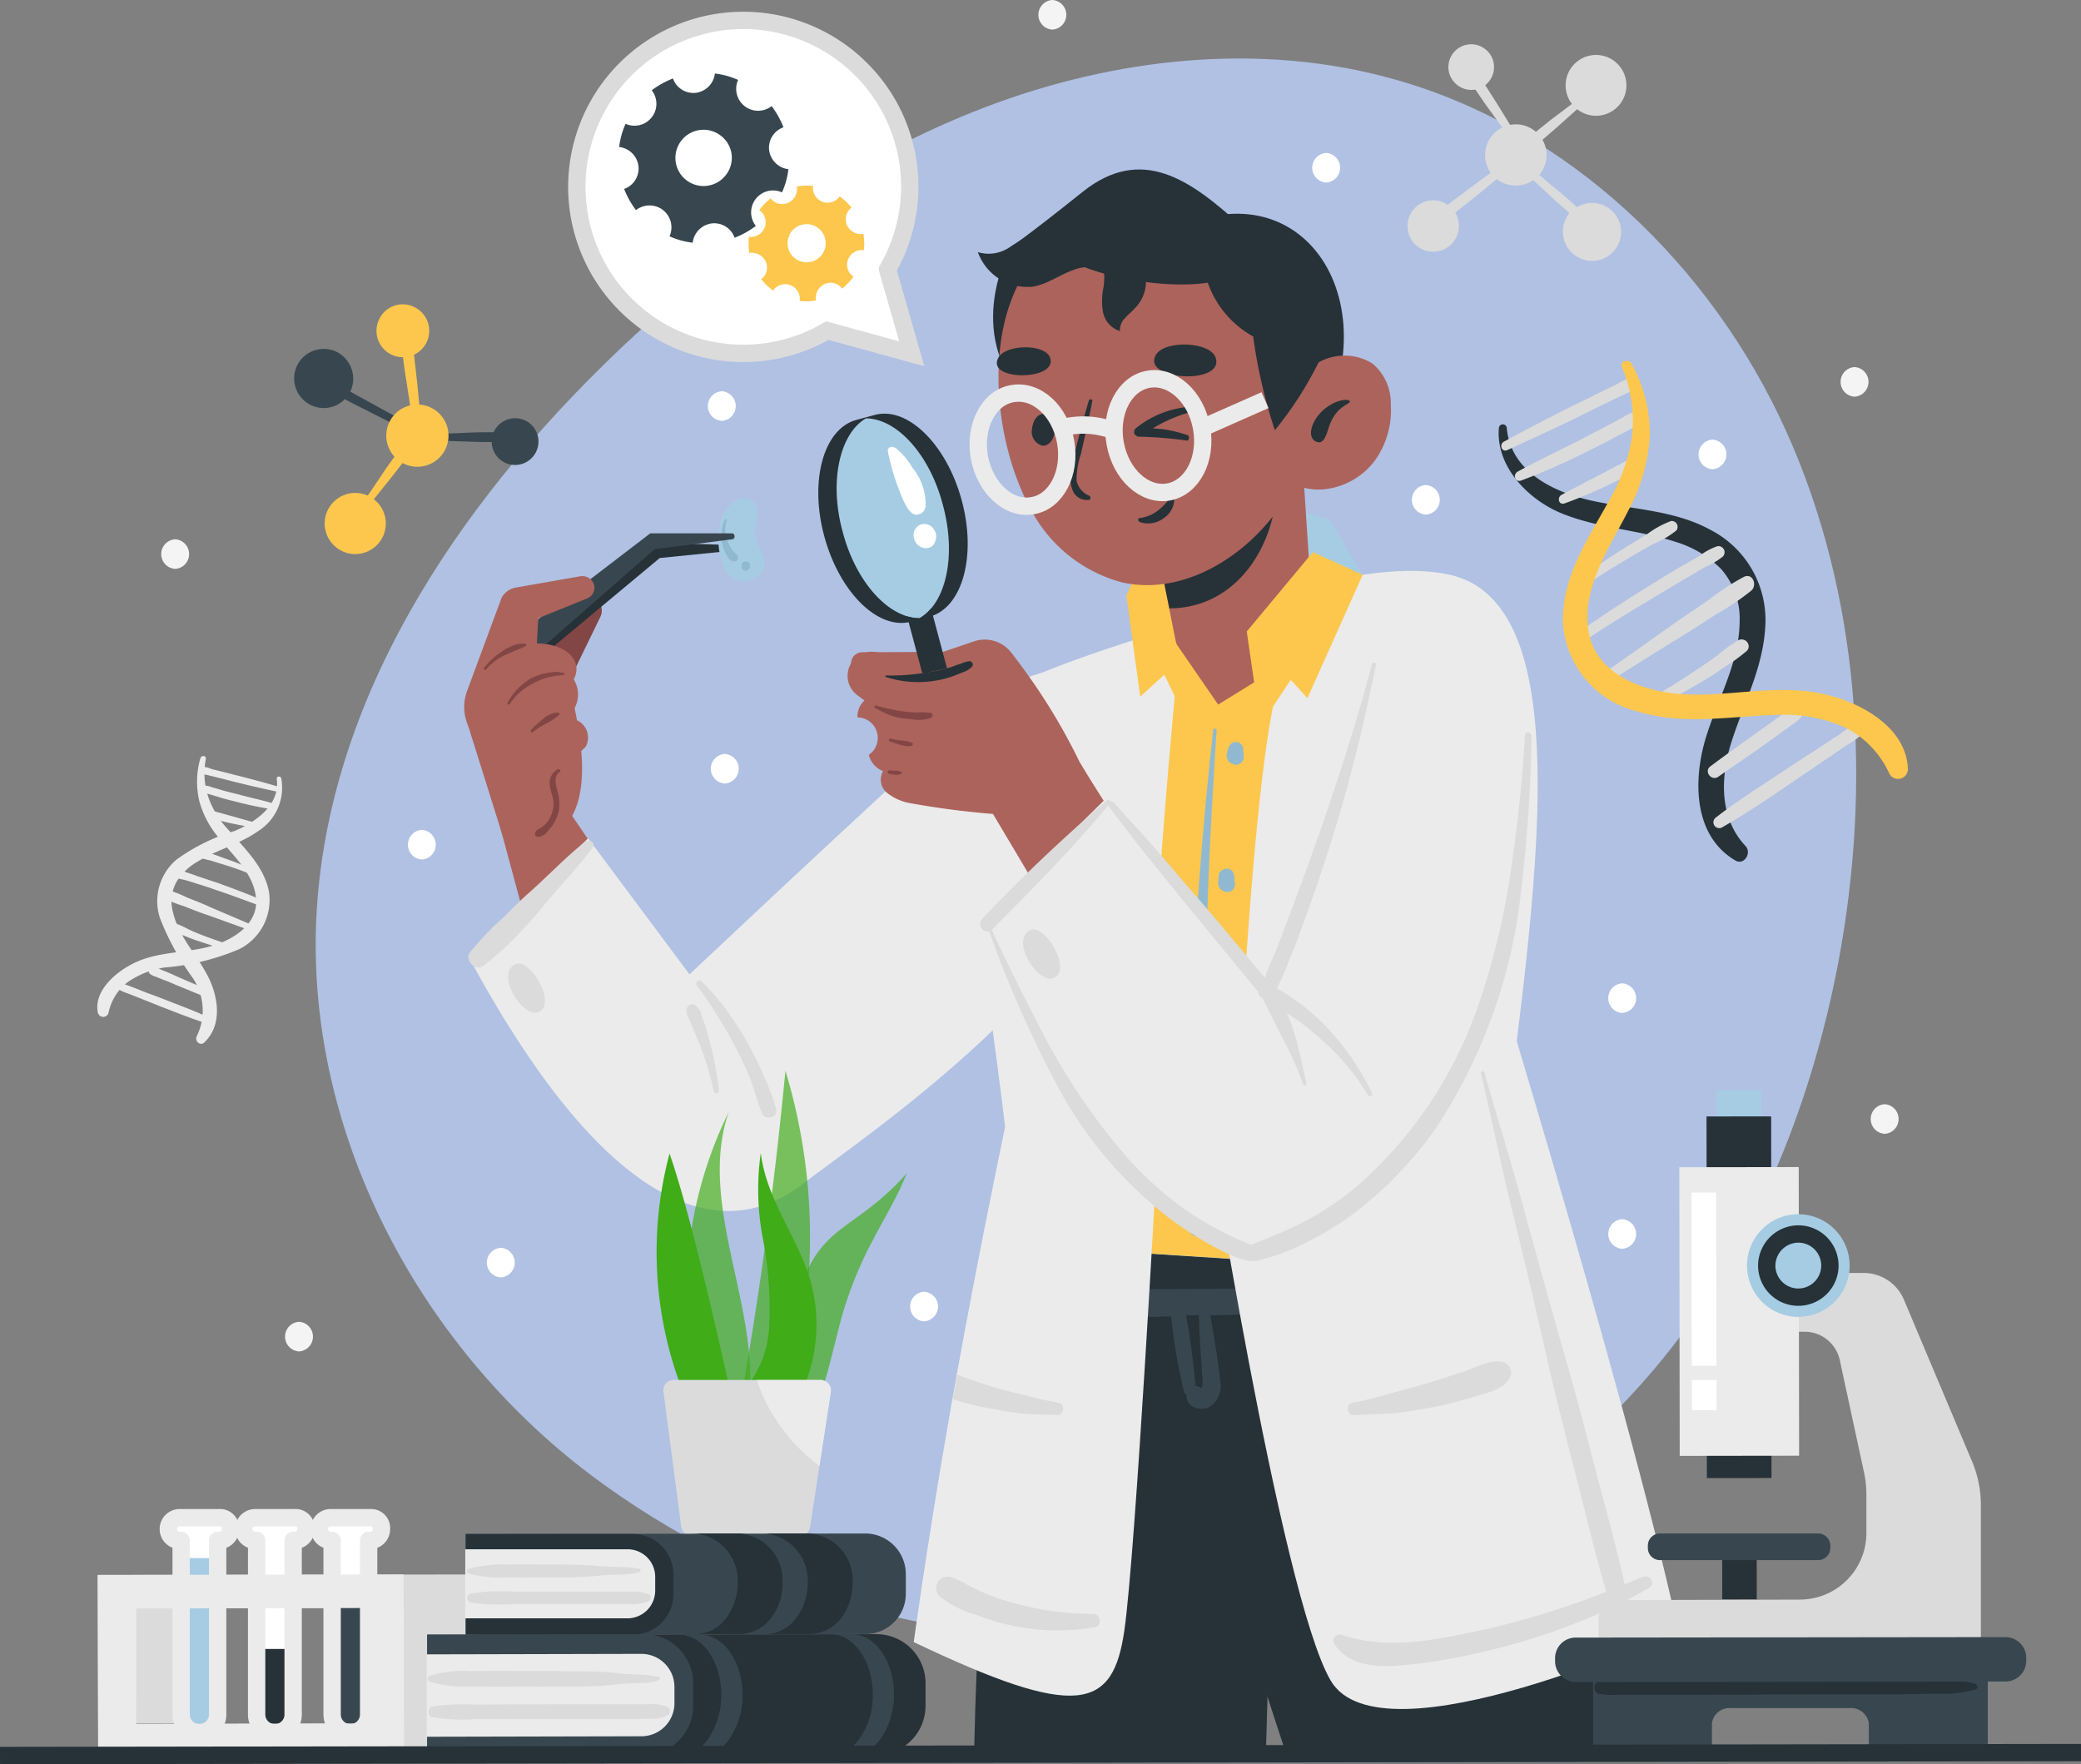 <svg xmlns="http://www.w3.org/2000/svg" xmlns:xlink="http://www.w3.org/1999/xlink" viewBox="0 0 120.001 101.723">
  <rect x="0" y="0" width="120.001" height="101.723" fill="#808080" stroke="none"/>
  <defs>
    <clipPath id="clip-path">
      <rect id="Rectangle_160" data-name="Rectangle 160" width="71.607" height="95.647" transform="translate(0 0.099) rotate(-0.079)"/>
    </clipPath>
  </defs>
  <g id="OBJECTS" transform="translate(-39.099 -72)">
    <g id="Group_64999" data-name="Group 64999" transform="translate(39.1 72)">
      <path id="Path_125699" data-name="Path 125699" d="M118.935,165.519c-10.043-7.568-16.558-20.028-15.789-32.575.8-12.916,8.848-24.381,18.378-33.172,5.917-5.462,12.6-10.213,20.114-13.087s15.932-3.812,23.67-1.622c10.043,2.816,18.265,10.754,22.56,20.256s4.95,20.427,3.016,30.669c-1.622,8.535-5.036,16.842-10.64,23.471C164.739,177.724,137.911,179.8,118.935,165.519Z" transform="translate(-84.881 -80.483)" fill="#b0c1e3"/>
      <g id="Group_64972" data-name="Group 64972" transform="translate(24.885 5.441)">
        <g id="Group_64971" data-name="Group 64971" transform="translate(0 0)" clip-path="url(#clip-path)">
          <g id="Group_64969" data-name="Group 64969" transform="translate(1.886 4.326)">
            <path id="Path_125700" data-name="Path 125700" d="M398.638,667.21l12.432-.029a20.241,20.241,0,0,0-.91-2.959L397.5,662.8C397.984,666.527,398.638,667.21,398.638,667.21Z" transform="translate(-322.308 -504.488)" fill="#263238"/>
            <path id="Path_125701" data-name="Path 125701" d="M400.358,599.9c-.284.654-6.686,2.048-11.238-.455a9.623,9.623,0,0,1-1.422-.967c-.085-.683-.171-1.564-.313-2.674-.057-.626-.142-1.308-.228-2.048q-.085-.725-.171-1.536c-.171-1.479-.341-2.162-.569-4.012-.4-3.186-1.963-7.88-2.617-12.034l7.255-3.272c.114,7,.484,9.5,1.536,12.831a31.707,31.707,0,0,0,3.044,6.06c1.166,1.906,2.418,3.84,3.414,5.547h0l.256.427A17.267,17.267,0,0,1,400.358,599.9Z" transform="translate(-312.505 -440.164)" fill="#ebebeb"/>
            <path id="Path_125702" data-name="Path 125702" d="M408.8,645.784c-.171,1.337-6.657,3.016-11.209.541-.512-.284-1.024-1.565-1.451-1.935-.085-.683-.171-1.565-.313-2.674-.057-.626-.142-1.309-.228-2.048a6.32,6.32,0,0,0,1.622.683c.512-2.39,1.309-3.13,4.211-3.3a3.257,3.257,0,0,1,2.617.6c.882.74,1.764,2.333,3.414,5.547h0C407.862,643.964,408.317,644.817,408.8,645.784Z" transform="translate(-320.949 -486.05)" fill="#263238"/>
            <path id="Path_125703" data-name="Path 125703" d="M224.661,668.5l.37,2.816-26.23.057.541-2.276Z" transform="translate(-180.137 -508.567)" fill="#263238"/>
            <path id="Path_125704" data-name="Path 125704" d="M227.022,611.117s-7.909.6-15.107.8a63.614,63.614,0,0,1-9.815-.171,55.7,55.7,0,0,0,6.913-2.9c6-2.874,8.023-4.95,7.4-9.872-.484-3.812-1.565-9.531-1.565-9.531l8.791-1.138s.626,5.974,1.081,10.668A89.7,89.7,0,0,0,227.022,611.117Z" transform="translate(-182.498 -451.183)" fill="#ebebeb"/>
            <g id="Group_64951" data-name="Group 64951" transform="translate(29.348 62.153)">
              <g id="Group_64948" data-name="Group 64948">
                <path id="Path_125705" data-name="Path 125705" d="M243.228,324.8c-1.166,5.434-2.105,8.279-3.528,17.923l29.588-.028a90.48,90.48,0,0,0-1.423-16.3Z" transform="translate(-238.75 -324.8)" fill="#263238"/>
                <path id="Path_125706" data-name="Path 125706" d="M282.1,339.241c1.053,8.933,18.862,56.1,23.727,73.485,5.206,1.053,13.94-1.934,13.94-1.934-2.219-31.01-9.445-36.359-10.1-39.829-.654-3.442-5.633-29.018-11.408-42.162Z" transform="translate(-269.087 -327.662)" fill="#263238"/>
                <path id="Path_125707" data-name="Path 125707" d="M240.837,324.8c-5.491,10.5-4.58,38.094-4.125,52.176.455,14.054,2.475,33.229,2.475,33.229s6.629,2.39,12.575.427c.711-30.925,1.849-69.787,1.849-69.787Z" transform="translate(-236.359 -324.8)" fill="#263238"/>
              </g>
              <g id="Group_64950" data-name="Group 64950" transform="translate(0.627 2.383)">
                <g id="Group_64949" data-name="Group 64949">
                  <path id="Path_125708" data-name="Path 125708" d="M286.6,361.6Z" transform="translate(-272.934 -353.513)" fill="#38474f"/>
                  <path id="Path_125709" data-name="Path 125709" d="M239.626,340.551a8.61,8.61,0,0,0,3.926-5.633c.541-.028,1.081-.057,1.593-.057,1-.028,1.991-.028,3.016-.057.4,0,.8-.029,1.195-.029a32.353,32.353,0,0,0,.74,4.353.51.51,0,0,0,.142.2.7.7,0,0,0,.427.683,1.026,1.026,0,0,0,.91-.029,1.448,1.448,0,0,0,.6-1.536c-.142-1.252-.341-2.475-.569-3.727.853-.029,1.707-.057,2.56-.057.626-.028,1.223-.028,1.849-.057a.477.477,0,0,0-.085.341,14.908,14.908,0,0,0,.711,2.9c.228.91.484,1.821.711,2.7.484,1.849,1.024,3.67,1.622,5.491,1.195,3.67,2.191,7.368,3.243,11.067.057.256.455.142.4-.114-.91-3.727-1.849-7.454-2.617-11.238-.37-1.878-.8-3.727-1.28-5.576-.228-.91-.484-1.821-.711-2.7a16.611,16.611,0,0,0-.825-2.873c0-.029-.029-.029-.029-.057l5.007-.171a1.175,1.175,0,0,0,.057.541,10.085,10.085,0,0,0,2.56,3.414,10.589,10.589,0,0,0,3.755,2.077.514.514,0,0,0,.256-1,9.911,9.911,0,0,1-5.292-5.121c.939-.028,1.878-.085,2.816-.114a.484.484,0,0,0,0-.967c-4.068-.057-8.137-.028-12.2-.028-1.992,0-4.011.028-6,.028-1,0-1.991.029-3.016.029a29.561,29.561,0,0,0-3.186.085.776.776,0,0,0-.569.825.762.762,0,0,0,.74.654,3.089,3.089,0,0,0,.512.028,7.642,7.642,0,0,1-1.138,2.191,8.385,8.385,0,0,1-2.5,2.191C238.09,339.783,238.83,341.034,239.626,340.551Zm10.583-5.832a6.418,6.418,0,0,0,.74-.029c.028.939.085,1.849.142,2.76.028.256.028.512.057.768a1.909,1.909,0,0,1,0,.569.644.644,0,0,0-.028.114h0c-.057-.029-.085-.029-.142-.057a.537.537,0,0,0-.228-.057A40.927,40.927,0,0,0,250.21,334.719Z" transform="translate(-238.563 -333.175)" fill="#38474f"/>
                </g>
                <path id="Path_125710" data-name="Path 125710" d="M261.756,353.268c.029-1.565.142-3.158.256-4.723q.086-1.195.171-2.39a6.778,6.778,0,0,1,.37-2.39.526.526,0,0,1,.967.057,6.746,6.746,0,0,1,.029,2.39c-.057.8-.142,1.593-.2,2.39-.142,1.622-.256,3.243-.484,4.865-.228,1.565-.455,3.129-.654,4.723-.2,1.65-.455,3.272-.6,4.922,0,.057-.114.057-.114-.028C261.7,359.811,261.671,356.54,261.756,353.268Z" transform="translate(-254.975 -340.544)" fill="#38474f"/>
                <path id="Path_125711" data-name="Path 125711" d="M336.291,465.059c-.939-3.1-1.764-6.23-2.7-9.36-.028-.085.086-.114.114-.028,1,2.7,2.077,5.405,3.1,8.108s1.963,5.434,2.9,8.165q2.816,8.108,5.519,16.273c.967,2.9,1.963,5.775,2.873,8.706.114,0,.2-.028.313-.028,1.109-.114,2.19-.142,3.3-.2,1.138-.028,2.248.028,3.385,0,.313,0,.4.512.085.569-1.081.2-2.134.484-3.215.683-1.11.2-2.219.4-3.357.512-1.081.142-2.19.256-3.3.37a9.356,9.356,0,0,1-3.329.085.568.568,0,0,1-.142-1.024,9.178,9.178,0,0,1,3.158-.626c.626-.057,1.252-.142,1.878-.2-1.849-5.178-3.585-10.413-5.292-15.647C339.791,475.983,337.942,470.549,336.291,465.059Z" transform="translate(-306.551 -420.784)" fill="#38474f"/>
                <path id="Path_125712" data-name="Path 125712" d="M248.154,486.535a2.923,2.923,0,0,1,1.309.085,5.716,5.716,0,0,1,.683.114q-.128-9.346-.2-18.691c-.057-6.344-.171-12.717-.085-19.061.028-1.792.028-3.613.085-5.405.028-1.792.142-3.613.142-5.405,0-.228.341-.228.37,0,.057,3.215.313,6.43.427,9.616.114,3.129.171,6.287.228,9.417q.171,9.516.285,19.061c.057,3.556.085,7.112.114,10.669.6.085,1.223.142,1.821.2a32.211,32.211,0,0,0,5.235.171c.341-.028.427.541.085.6a34.2,34.2,0,0,1-5.405.626,21.222,21.222,0,0,1-2.7-.171,5.743,5.743,0,0,1-2.674-.683A.682.682,0,0,1,248.154,486.535Z" transform="translate(-245.071 -408.178)" fill="#38474f"/>
              </g>
            </g>
            <g id="Group_64952" data-name="Group 64952" transform="translate(29.13 23.151)">
              <path id="Path_125713" data-name="Path 125713" d="M263.3,187.934c-4.922-1.11-13.087,2.248-13.087,2.248s-10.1,2.7-13.428,4.865c-3.329,2.191,1.337,23.3,1.366,30.811l27.511.8C267.6,209.812,271.64,189.841,263.3,187.934Z" transform="translate(-235.592 -187.71)" fill="#ebebeb"/>
            </g>
            <path id="Path_125714" data-name="Path 125714" d="M272.5,244.1s-.028-14,.285-18.89c.4-6.316,1.053-13.257,1.053-13.257l5.917-.455c-1.707,6.031-2.731,32.888-2.731,32.888Z" transform="translate(-232.868 -181.581)" fill="#fcc74c"/>
            <path id="Path_125715" data-name="Path 125715" d="M238.326,282.33s-1.223,22.617-1.878,27.2-2.674,5.206-12.148.683c.654-4.666,1.422-9.445,2.219-13.969.085-.484.171-.939.256-1.422,2.219-12.233,4.5-22.219,4.5-22.219Z" transform="translate(-198.382 -225.298)" fill="#ebebeb"/>
            <path id="Path_125716" data-name="Path 125716" d="M283.3,261.826s4.353,28.023,7.255,33,20.028-2.93,20.028-2.93C307.6,278.1,298.264,248,298.264,248Z" transform="translate(-240.597 -207.696)" fill="#ebebeb"/>
            <g id="Group_64954" data-name="Group 64954" transform="translate(27.212 51.999)">
              <path id="Path_125717" data-name="Path 125717" d="M327.207,318.268c-.341.142-.683.284-1.053.427-.427-1.963-.967-3.9-1.479-5.832-.683-2.646-1.366-5.292-2.134-7.909-.74-2.617-1.479-5.263-2.191-7.88-.711-2.646-1.536-5.235-2.276-7.881-.028-.142-.256-.085-.2.057.626,2.674,1.167,5.348,1.821,7.994s1.28,5.32,1.878,7.966c.6,2.674,1.28,5.32,1.963,7.966.512,1.992.967,3.983,1.565,5.946a47.473,47.473,0,0,1-6.828,2.134c-2.731.6-5.747,1.28-8.478.341a.359.359,0,0,0-.4.512c.8,1.252,2.333,1.366,3.67,1.28a32.242,32.242,0,0,0,4.922-.8,36.65,36.65,0,0,0,7.4-2.532c.114.341.228.654.341,1a.442.442,0,0,0,.854-.228c-.057-.427-.142-.825-.228-1.252.4-.228.825-.455,1.223-.683S327.634,318.1,327.207,318.268Z" transform="translate(-286.454 -289.11)" fill="#dbdbdb"/>
              <g id="Group_64953" data-name="Group 64953" transform="translate(0 29.135)">
                <path id="Path_125718" data-name="Path 125718" d="M237.912,393.676a16.715,16.715,0,0,1-4.267-.541,12.541,12.541,0,0,1-1.992-.654c-.313-.142-.626-.284-.91-.427a4.716,4.716,0,0,0-1.081-.512.667.667,0,0,0-.626,1.109,5.824,5.824,0,0,0,2.134,1.081,12.376,12.376,0,0,0,2.219.654,12.551,12.551,0,0,0,4.609.057C238.453,394.387,238.339,393.676,237.912,393.676Z" transform="translate(-228.852 -391.52)" fill="#dbdbdb"/>
              </g>
            </g>
            <path id="Path_125719" data-name="Path 125719" d="M321.4,348.023c-.711-.341-1.622.2-2.276.427-.711.228-1.423.484-2.134.683-.711.228-1.422.4-2.134.6a22.68,22.68,0,0,1-2.3.569c-.4.057-.313.74.085.711.8-.057,1.565-.057,2.361-.114.8-.085,1.565-.228,2.361-.37q1.152-.256,2.3-.6c.74-.228,1.735-.427,2.02-1.195A.657.657,0,0,0,321.4,348.023Z" transform="translate(-261.338 -279.184)" fill="#dbdbdb"/>
            <path id="Path_125720" data-name="Path 125720" d="M275.392,171.3l5.8,1.707,1.906,3.186-11.551,3.272-1.252-3.812Z" transform="translate(-231.296 -152.817)" fill="#a6cce4"/>
            <g id="Group_64957" data-name="Group 64957" transform="translate(0 18.966)">
              <path id="Path_125721" data-name="Path 125721" d="M179.892,237.472c3.471-2.7,17.724-12.091,19.516-22.048,1.337-7.34-4.125-10.1-9.644-5.206S171.3,227.344,171.3,227.344Z" transform="translate(-160.461 -197.871)" fill="#ebebeb"/>
              <path id="Path_125722" data-name="Path 125722" d="M138.1,230.8l3.841,14.253a8.388,8.388,0,0,0,11.807,5.377l.967-.455L141.656,230.8Z" transform="translate(-136.706 -214.356)" fill="#ac635b"/>
              <g id="Group_64956" data-name="Group 64956">
                <path id="Path_125723" data-name="Path 125723" d="M147.661,198.175l2.048-4.21a.868.868,0,0,0-.341-1.11h0a.87.87,0,0,0-1,.142l-3.073,3.073Z" transform="translate(-141.858 -187.136)" fill="#824645"/>
                <path id="Path_125724" data-name="Path 125724" d="M140.175,211.8c1.366,5.491.91,8.99-3.642,9.246l-2.134-6.8Z" transform="translate(-134.059 -200.762)" fill="#ac635b"/>
                <path id="Path_125725" data-name="Path 125725" d="M158.53,182.142,153.836,182l-6.942,5.036a.688.688,0,0,0-.142.967.719.719,0,0,0,1,.142l6.316-5.263,4.5-.455a.134.134,0,0,0,.142-.142A.159.159,0,0,0,158.53,182.142Z" transform="translate(-142.797 -179.439)" fill="#263238"/>
                <g id="Group_64955" data-name="Group 64955" transform="translate(14.658)">
                  <path id="Path_125726" data-name="Path 125726" d="M185.171,177.239a4.106,4.106,0,0,1-.341-2.845c.2-.825,1.081-1.792,1.849-1.223.569.427.114,1.337.171,1.935.057.683.768,1.366.427,2.048A1.264,1.264,0,0,1,185.171,177.239Z" transform="translate(-184.721 -173)" fill="#a6cce4"/>
                  <path id="Path_125727" data-name="Path 125727" d="M186,178.976a2.962,2.962,0,0,1-.285-.512,2.022,2.022,0,0,1-.114-.569,2.167,2.167,0,0,1,.085-.6c.028-.057-.085-.114-.114-.057a2.36,2.36,0,0,0-.171.6v.654a1.923,1.923,0,0,0,.2.654,1.509,1.509,0,0,0,.171.285.381.381,0,0,0,.4.228c.085,0,.142-.085.171-.171C186.4,179.289,186.111,179.175,186,178.976Z" transform="translate(-185.207 -176.017)" fill="#90b9d1"/>
                  <path id="Path_125728" data-name="Path 125728" d="M189.884,185.971a.1.1,0,0,0-.028-.057h0v-.029a16.679,16.679,0,0,1-.057-.057h-.029c-.028,0-.028-.028-.057-.028h-.057a.256.256,0,0,0-.142.028l-.057.028a.216.216,0,0,0-.057.114v.142a.1.1,0,0,0,.029.085c0,.028.028.028.028.057.029.028.057.057.085.057s.028.028.057.028h.085l.057-.028c.028-.028.085-.057.085-.085a.028.028,0,0,1,.029-.028.1.1,0,0,0,.028-.085Z" transform="translate(-188.069 -182.158)" fill="#90b9d1"/>
                </g>
                <path id="Path_125729" data-name="Path 125729" d="M157.83,180.1h-4.723l-6.8,5.206a.709.709,0,1,0,.882,1.11l6.174-5.405,4.467-.569c.085,0,.114-.057.142-.142C157.973,180.185,157.916,180.1,157.83,180.1Z" transform="translate(-142.382 -178.08)" fill="#38474f"/>
                <path id="Path_125730" data-name="Path 125730" d="M139.886,188.778l-3.727.654a1.177,1.177,0,0,0-.8.569l-1.991,5.377a2.667,2.667,0,0,0,0,1.878l2.561,7.226c.2-.967,2.333-1.252,2.93-3.7.854-2.56-1.508-7.482-1.508-7.482l.114-2.105,2.816-1.138a.663.663,0,0,0,.4-.8A.71.71,0,0,0,139.886,188.778Z" transform="translate(-133.2 -184.283)" fill="#ac635b"/>
                <path id="Path_125731" data-name="Path 125731" d="M140.86,202.4c1.963-.028,2.845,1.053,2.3,2.077a1.657,1.657,0,0,1-.569,2.3,1.094,1.094,0,0,1,1.252,1.593,11.347,11.347,0,0,1-2.475,1.821l-3.073-5.263Z" transform="translate(-136.849 -194.035)" fill="#ac635b"/>
                <path id="Path_125732" data-name="Path 125732" d="M139.551,202.473a1.377,1.377,0,0,0-.683.085,2.87,2.87,0,0,0-.654.341,4.269,4.269,0,0,0-1.053.967c-.057.057.057.171.114.085a3.321,3.321,0,0,1,1.081-.825l.6-.256a4.192,4.192,0,0,0,.626-.285A.061.061,0,0,0,139.551,202.473Z" transform="translate(-136.023 -194.081)" fill="#824645"/>
                <path id="Path_125733" data-name="Path 125733" d="M145.181,208.257a.83.83,0,0,1-.256-.057H144.7a2.208,2.208,0,0,0-.455.057,3.315,3.315,0,0,0-.939.313,3.5,3.5,0,0,0-1.337,1.394c-.057.085.085.171.114.085a3.477,3.477,0,0,1,1.366-1.195,4.2,4.2,0,0,1,.825-.341l.427-.085c.085,0,.142-.028.228-.028s.171-.057.256-.028C145.238,208.4,145.267,208.228,145.181,208.257Z" transform="translate(-139.463 -198.186)" fill="#824645"/>
                <path id="Path_125734" data-name="Path 125734" d="M148.218,216.4c-.085,0-.171.028-.228.028a1.964,1.964,0,0,0-.228.085,1.194,1.194,0,0,0-.4.256,7.755,7.755,0,0,0-.711.654c-.057.057.028.171.114.114a4.734,4.734,0,0,1,.8-.512,3.392,3.392,0,0,0,.427-.256,1.647,1.647,0,0,0,.341-.284C148.3,216.457,148.247,216.4,148.218,216.4Z" transform="translate(-142.813 -204.053)" fill="#824645"/>
                <path id="Path_125735" data-name="Path 125735" d="M148.863,227.892a.88.88,0,0,0-.484.8c0,.4.228.8.228,1.195a1.74,1.74,0,0,1-.284.939,1.392,1.392,0,0,1-.341.37c-.142.114-.37.171-.427.341a.178.178,0,0,0,.142.256.651.651,0,0,0,.484-.228,4.943,4.943,0,0,0,.341-.4,2.291,2.291,0,0,0,.4-.939,2.607,2.607,0,0,0-.085-1.053c-.085-.313-.256-.882.114-1.11C149.062,228.034,148.977,227.864,148.863,227.892Z" transform="translate(-143.458 -212.273)" fill="#824645"/>
              </g>
            </g>
            <g id="Group_64958" data-name="Group 64958" transform="translate(38.179 22.836)">
              <path id="Path_125736" data-name="Path 125736" d="M268.2,186.6l-.8,1.735.8,5.832,4.495-4.1Z" transform="translate(-267.4 -186.6)" fill="#fcc74c"/>
            </g>
            <path id="Path_125737" data-name="Path 125737" d="M153.2,261.9c-4.267,3.215-10.868,2.247-19.2-13.2l6.913-6.8,11.977,16.074Z" transform="translate(-133.772 -203.332)" fill="#ebebeb"/>
            <g id="Group_64961" data-name="Group 64961" transform="translate(29.616)">
              <path id="Path_125738" data-name="Path 125738" d="M254.7,109.6c-2.93-2.674-5.747-4.694-9.161-1.963s-4.125,3.158-4.125,3.158-2.56,4.438.4,8.25Z" transform="translate(-239.507 -106.333)" fill="#263238"/>
              <path id="Path_125739" data-name="Path 125739" d="M278.2,116.08c7.653-3.414,12.66,5.263,7.112,13.286Z" transform="translate(-266.564 -112.76)" fill="#263238"/>
              <path id="Path_125740" data-name="Path 125740" d="M280.873,169.307c0,2.02-5.462,5.519-5.462,5.519s-2.134-2.731-2.5-4.808L271.2,161.4l8.933-3.7.74,11.351Z" transform="translate(-261.556 -143.086)" fill="#ac635b"/>
              <path id="Path_125741" data-name="Path 125741" d="M279.3,169.5c0,3.755-2.361,7.34-6.2,7.34l-1.138-5.6-.057-.711Z" transform="translate(-262.057 -151.529)" fill="#263238"/>
              <path id="Path_125742" data-name="Path 125742" d="M243.278,133.378a8.355,8.355,0,0,0,5.405,4.353c3.243.683,6.543-1.195,8.592-3.784a12.532,12.532,0,0,0,2.39-5.092c.882-3.983-.228-8.307-4.011-10.612a11.833,11.833,0,0,0-10.213-.341,5.875,5.875,0,0,0-2.817,2.617C240.717,124.246,241.372,129.822,243.278,133.378Z" transform="translate(-240.29 -113.9)" fill="#ac635b"/>
              <g id="Group_64959" data-name="Group 64959" transform="translate(16.544 10.737)">
                <path id="Path_125743" data-name="Path 125743" d="M298.481,144.508a3.054,3.054,0,0,1,3.186.028,2.973,2.973,0,0,1,1.053,2.361,4.954,4.954,0,0,1-.91,3.215,4.178,4.178,0,0,1-3.016,1.678,3.347,3.347,0,0,1-3.044-1.508C294.669,148.349,296.746,145.476,298.481,144.508Z" transform="translate(-295.452 -144.074)" fill="#ac635b"/>
              </g>
              <path id="Path_125744" data-name="Path 125744" d="M251.3,117.291c2.02,1.735,6.657,2.5,9.275,2.105a5.7,5.7,0,0,0,2.617,3.1,30.085,30.085,0,0,0,1.252,5.405A20.785,20.785,0,0,0,267,123.92C266.378,116.608,256.9,113.024,251.3,117.291Z" transform="translate(-247.317 -112.862)" fill="#263238"/>
              <path id="Path_125745" data-name="Path 125745" d="M305.667,153.516c-.825.626-1.167,1.764-.484,1.963.37.114.512-.37.683-.91.4-1.166,1.167-1.252,1.195-1.423C307.061,152.976,306.378,152.976,305.667,153.516Z" transform="translate(-285.609 -139.756)" fill="#263238"/>
              <g id="Group_64960" data-name="Group 64960" transform="translate(1.091 10.097)">
                <path id="Path_125746" data-name="Path 125746" d="M248.28,156.711a.839.839,0,0,0,.569,1c.37.057.683-.313.74-.825a.839.839,0,0,0-.569-1C248.65,155.829,248.337,156.2,248.28,156.711Z" transform="translate(-246.242 -151.882)" fill="#263238"/>
                <path id="Path_125747" data-name="Path 125747" d="M256.122,156.716c.284-1.252.6-2.475.967-3.7.028-.114.228-.085.2.028-.2,1.024-.427,2.02-.654,3.044a4.7,4.7,0,0,0-.256,1.536,1.226,1.226,0,0,0,.74.882c.085.057.085.2,0,.228a.879.879,0,0,1-.939-.484A2.2,2.2,0,0,1,256.122,156.716Z" transform="translate(-251.78 -149.782)" fill="#263238"/>
                <path id="Path_125748" data-name="Path 125748" d="M276.573,142.586c-.313-.939-2.93-1.024-3.442-.171C272.248,143.9,277.113,144.179,276.573,142.586Z" transform="translate(-263.951 -141.825)" fill="#263238"/>
                <path id="Path_125749" data-name="Path 125749" d="M244.2,142.967c-.341-.8-2.617-.74-2.987.057C240.528,144.361,244.739,144.333,244.2,142.967Z" transform="translate(-241.136 -142.235)" fill="#263238"/>
                <path id="Path_125750" data-name="Path 125750" d="M272.073,156.117a7.677,7.677,0,0,0-1.394-.341c-.2-.028-.4-.028-.6-.057a8.327,8.327,0,0,1,1.992-.882.173.173,0,0,0-.057-.341,5.633,5.633,0,0,0-2.959,1.252c0,.028-.029.028-.029.057a.1.1,0,0,0-.028.085v.057h0a.214.214,0,0,0,.028.142h.029l.085.085c.029,0,.029,0,.057.028h0a23.488,23.488,0,0,1,2.845.228C272.158,156.43,272.215,156.174,272.073,156.117Z" transform="translate(-261.073 -150.889)" fill="#263238"/>
                <path id="Path_125751" data-name="Path 125751" d="M271.678,172.626a3.679,3.679,0,0,1-.711.768,2.158,2.158,0,0,1-1.081.455c-.114,0-.114.171,0,.228a1.48,1.48,0,0,0,1.394-.228,1.335,1.335,0,0,0,.6-1.166C271.848,172.6,271.706,172.569,271.678,172.626Z" transform="translate(-261.645 -163.842)" fill="#263238"/>
              </g>
              <path id="Path_125752" data-name="Path 125752" d="M262.535,125.8a3.673,3.673,0,0,1,0,1.366,3.675,3.675,0,0,0,0,1.366,1.437,1.437,0,0,0,.967,1.053.98.98,0,0,1,.284-.74c.171-.2.4-.37.569-.569a2.182,2.182,0,0,0,.569-2.134Z" transform="translate(-255.309 -120.262)" fill="#263238"/>
              <path id="Path_125753" data-name="Path 125753" d="M242.705,118.748a1.553,1.553,0,0,0-1.792-.427,14.9,14.9,0,0,0-1.735.967,2.143,2.143,0,0,1-1.878.313,3.035,3.035,0,0,0,3.186,1.991c1.11-.2,2.048-1.11,3.186-1.138Z" transform="translate(-237.3 -114.831)" fill="#263238"/>
            </g>
            <path id="Path_125754" data-name="Path 125754" d="M295.612,183.9l-3.812,4.58,3.5,3.841,3.186-7.112Z" transform="translate(-246.679 -161.833)" fill="#fcc74c"/>
            <path id="Path_125755" data-name="Path 125755" d="M267.4,192.7l3.386,7.056,1.764,4.324,4.666-7.027-2.873-2.276.427,2.93-2.077,1.28-2.39-3.471Z" transform="translate(-229.221 -168.129)" fill="#fcc74c"/>
            <g id="Group_64962" data-name="Group 64962" transform="translate(43.471 33.02)">
              <path id="Path_125756" data-name="Path 125756" d="M288.685,222.855a.36.36,0,0,0-.029-.171.617.617,0,0,0-.085-.142l-.085-.085a.4.4,0,0,0-.171-.057H288.2a.4.4,0,0,0-.171.057l-.085.085a.288.288,0,0,0-.114.2c-.028.057-.028.114-.057.171,0,.028-.028.057-.028.085v.057a.393.393,0,0,0,0,.256h0v.028c.028.028.028.085.057.114a.343.343,0,0,0,.142.142.148.148,0,0,0,.114.057.412.412,0,0,0,.2.057h.114c.028-.028.085-.028.114-.057a.343.343,0,0,0,.142-.142.246.246,0,0,0,.085-.171C288.714,223.168,288.685,223,288.685,222.855Z" transform="translate(-287.234 -222.4)" fill="#90b9d1"/>
              <path id="Path_125757" data-name="Path 125757" d="M286.939,248.554a.361.361,0,0,0-.028-.171l-.085-.171a.5.5,0,0,0-.142-.114.188.188,0,0,0-.171-.028H286.4a.853.853,0,0,0-.228.114l-.085.085a.535.535,0,0,0-.057.228c0,.114-.028.256-.028.37a.557.557,0,0,0,.028.2.6.6,0,0,0,.114.171.363.363,0,0,0,.171.114.405.405,0,0,0,.171.057h.114a.573.573,0,0,0,.228-.114.393.393,0,0,0,.085-.114.382.382,0,0,0,.057-.256A1.747,1.747,0,0,1,286.939,248.554Z" transform="translate(-286 -240.759)" fill="#90b9d1"/>
            </g>
            <path id="Path_125758" data-name="Path 125758" d="M281.351,219.785c-.825,7.425-1.309,14.936-1.422,22.418-.028,2.105-.057,4.21.028,6.344a.427.427,0,0,0,.853,0c.029-7.482,0-14.964.37-22.447.114-2.105.228-4.211.37-6.316C281.55,219.672,281.351,219.672,281.351,219.785Z" transform="translate(-238.164 -187.448)" fill="#90b9d1"/>
            <g id="Group_64968" data-name="Group 64968" transform="translate(20.415 14.084)">
              <path id="Path_125759" data-name="Path 125759" d="M243.876,226.4c4.836,8.108,17.1,24.381,17.1,24.381l-.228.028c-7.738,1.337-13.343-3.613-15.733-11.1L238.3,228.42Z" transform="translate(-228.814 -206.326)" fill="#ac635b"/>
              <g id="Group_64966" data-name="Group 64966">
                <path id="Path_125760" data-name="Path 125760" d="M232.4,204.611s-.825-1.195-1.479-2.134a1.93,1.93,0,0,0-2.219-.74l-3.1,1.053,1.223,2.247,2.134-.37Z" transform="translate(-219.727 -188.605)" fill="#ac635b"/>
                <path id="Path_125761" data-name="Path 125761" d="M218,206.49l-5.747.028a.644.644,0,0,1-.654-.654v-1.081a.644.644,0,0,1,.654-.654L218,204.1a.644.644,0,0,1,.654.654v1.081A.644.644,0,0,1,218,206.49Z" transform="translate(-209.71 -190.37)" fill="#ac635b"/>
                <rect id="Rectangle_159" data-name="Rectangle 159" width="1.451" height="10.469" transform="translate(5.033 11.359) rotate(-14.94)" fill="#263238"/>
                <path id="Path_125762" data-name="Path 125762" d="M220.414,204.249a34.688,34.688,0,0,1,3.869,6.2l-1.337,3.186-7.8-4.3-3.642-2.7a1.393,1.393,0,0,1-.4-1.849h0a1.375,1.375,0,0,1,1.792-.541l2.39,1.11Z" transform="translate(-209.221 -190.377)" fill="#ac635b"/>
                <path id="Path_125763" data-name="Path 125763" d="M213.577,213.3a1.243,1.243,0,0,0-.683,1.166,1.184,1.184,0,0,1,.654,2.162,1.356,1.356,0,0,0,.825.939.979.979,0,0,0,.228,1.252,2.962,2.962,0,0,0,1.366.6,48.473,48.473,0,0,0,8.336.768Z" transform="translate(-210.635 -196.953)" fill="#ac635b"/>
                <g id="Group_64964" data-name="Group 64964">
                  <path id="Path_125764" data-name="Path 125764" d="M214.8,161.779c.8,2.9.171,5.661-1.337,6.543-1.764,0-3.67-2.048-4.438-4.979-.8-2.9-.171-5.661,1.337-6.543C212.127,156.8,214.033,158.877,214.8,161.779Z" transform="translate(-207.62 -156.526)" fill="#a6cce4"/>
                  <g id="Group_64963" data-name="Group 64963" transform="translate(4.011 1.916)">
                    <path id="Path_125765" data-name="Path 125765" d="M219.637,162.752a.591.591,0,0,0-.285-.171.27.27,0,0,0-.284.114c-.029.057,0,.142,0,.2a13.555,13.555,0,0,0,.882,2.76c.142.285.341.74.683.825a.542.542,0,0,0,.6-.484,3.3,3.3,0,0,0-.74-2.191A4.208,4.208,0,0,0,219.637,162.752Z" transform="translate(-219.056 -162.574)" fill="#fff"/>
                    <path id="Path_125766" data-name="Path 125766" d="M224.282,178.729a.815.815,0,0,0,.171.626.673.673,0,0,0,.8.2.476.476,0,0,0,.256-.313.7.7,0,0,0-.085-.74A.627.627,0,0,0,224.282,178.729Z" transform="translate(-222.79 -173.772)" fill="#fff"/>
                  </g>
                  <path id="Path_125767" data-name="Path 125767" d="M208.213,155.913l-1.053.284c-1.906.512-2.731,3.528-1.849,6.743s3.1,5.405,5.007,4.893l1.053-.285c1.906-.512,2.731-3.528,1.849-6.743S210.091,155.4,208.213,155.913Zm2.589,11.721c-1.764,0-3.67-2.048-4.438-4.979-.8-2.9-.171-5.661,1.337-6.543,1.764,0,3.67,2.048,4.438,4.979C212.936,163.993,212.338,166.752,210.8,167.634Z" transform="translate(-204.958 -155.839)" fill="#263238"/>
                </g>
                <path id="Path_125768" data-name="Path 125768" d="M223.418,206a1.726,1.726,0,0,0-.512.142c-.2.057-.4.142-.569.2a8.9,8.9,0,0,1-1.252.284,12.383,12.383,0,0,1-2.5.2c-.057,0-.057.057-.028.085a6.066,6.066,0,0,0,3.841-.028c.228-.085.427-.171.654-.256a1.25,1.25,0,0,0,.512-.341A.212.212,0,0,0,223.418,206Z" transform="translate(-214.672 -191.73)" fill="#263238"/>
                <g id="Group_64965" data-name="Group 64965" transform="translate(3.241 16.827)">
                  <path id="Path_125769" data-name="Path 125769" d="M219.609,215.417a3.474,3.474,0,0,0-.768-.028,8.031,8.031,0,0,1-.825-.057,7.263,7.263,0,0,1-.768-.142,8.15,8.15,0,0,1-.8-.2c-.085-.028-.142.114-.057.142.256.142.484.256.74.37a3.921,3.921,0,0,0,.825.228c.285.028.569.057.825.085a2,2,0,0,0,.825-.114C219.751,215.617,219.722,215.446,219.609,215.417Z" transform="translate(-216.352 -214.987)" fill="#824645"/>
                  <path id="Path_125770" data-name="Path 125770" d="M220.6,221.948a1.386,1.386,0,0,0-.313-.114c-.085,0-.2-.028-.284-.028a5.259,5.259,0,0,1-.654-.114c-.114-.028-.142.142-.028.171.2.057.427.142.626.2a1.209,1.209,0,0,0,.313.057.7.7,0,0,0,.341-.028C220.626,222.033,220.655,221.948,220.6,221.948Z" transform="translate(-218.422 -219.782)" fill="#824645"/>
                  <path id="Path_125771" data-name="Path 125771" d="M219.8,228.214c-.057-.028-.085-.057-.142-.057a.423.423,0,0,0-.2-.028,1.383,1.383,0,0,1-.341-.029.127.127,0,0,0-.114.085c0,.057.028.114.085.114a1.474,1.474,0,0,0,.313.057.466.466,0,0,0,.2,0c.057,0,.085-.029.142-.029C219.825,228.328,219.854,228.242,219.8,228.214Z" transform="translate(-218.247 -224.369)" fill="#824645"/>
                </g>
              </g>
              <g id="Group_64967" data-name="Group 64967" transform="translate(9.514 10.597)">
                <path id="Path_125772" data-name="Path 125772" d="M296.32,226.917c8.649-8.023,10.043-26.6,7.909-31.551-1.565-3.613-5.377-3.272-7.937,3.5-2.589,6.771-3.7,11.693-8.592,21.223Z" transform="translate(-273.675 -193.087)" fill="#ebebeb"/>
                <path id="Path_125773" data-name="Path 125773" d="M261.046,256.405c-9.161,9.73-16.472-1.167-22.646-15.277l6.942-6.828L255.9,246.59Z" transform="translate(-238.4 -222.575)" fill="#ebebeb"/>
                <path id="Path_125774" data-name="Path 125774" d="M246.6,260.7c-.512.825.768,2.731,1.593,2.5C249.507,262.809,247.4,259.338,246.6,260.7Z" transform="translate(-244.187 -241.241)" fill="#dbdbdb"/>
              </g>
              <path id="Path_125775" data-name="Path 125775" d="M269.168,220.548c-.142,2.589-.427,5.178-.8,7.738a42.072,42.072,0,0,1-1.764,7.482,24.351,24.351,0,0,1-7.084,10.782,16.548,16.548,0,0,1-2.873,1.963c-.512.285-1.024.512-1.536.74-.541.228-1.735.711-1.735.711a19.646,19.646,0,0,1-3.67-1.935,20.47,20.47,0,0,1-3.329-2.93,36.965,36.965,0,0,1-5.405-8.108c-.882-1.679-1.735-3.414-2.532-5.149,0-.028-.028-.028-.057-.028.028-.029.057-.029.085-.057,2.333-2.361,4.666-4.694,6.771-7.255a.122.122,0,0,0-.171-.171,95.885,95.885,0,0,0-7.2,6.828.449.449,0,0,0,.427.74v.057a65.436,65.436,0,0,0,4.3,9.559,23.809,23.809,0,0,0,6.287,7.084c.8.569,3.556,2.418,4.723,2.3a12.128,12.128,0,0,0,3.186-1.195A16.645,16.645,0,0,0,259.5,248a22.406,22.406,0,0,0,4.523-4.751,30.79,30.79,0,0,0,4.922-13.713,84.571,84.571,0,0,0,.6-8.9C269.509,220.348,269.2,220.348,269.168,220.548Z" transform="translate(-228.416 -202.038)" fill="#dbdbdb"/>
              <path id="Path_125776" data-name="Path 125776" d="M274.852,221.613c.455-1.195.882-2.418,1.28-3.642.8-2.39,1.479-4.836,2.077-7.283.341-1.394.626-2.816.939-4.239.029-.142-.2-.2-.228-.057-1.309,4.893-2.959,9.7-4.751,14.452-.256.654-.484,1.309-.74,1.935-.228.569-.512,1.138-.683,1.707-1.394-1.65-2.76-3.329-4.182-4.95-.74-.854-1.479-1.735-2.219-2.589-.768-.882-1.565-1.707-2.333-2.589-.142-.142-.4.085-.285.228.711.91,1.366,1.821,2.105,2.731.711.882,1.451,1.792,2.162,2.674l4.353,5.292a.421.421,0,0,0,.256.37h0l1.195,2.39a17.108,17.108,0,0,1,1.138,2.56c.057.142.256.057.2-.057-.228-.939-.4-1.878-.683-2.816a8.986,8.986,0,0,0-.455-1.223,14.846,14.846,0,0,1,1.992,1.536,13.318,13.318,0,0,1,2.7,3.215c.085.142.313,0,.228-.142a15.551,15.551,0,0,0-2.447-3.613,12.539,12.539,0,0,0-3.044-2.418,11.456,11.456,0,0,0,.74-1.707A18.831,18.831,0,0,0,274.852,221.613Z" transform="translate(-246.988 -191.952)" fill="#dbdbdb"/>
            </g>
            <path id="Path_125777" data-name="Path 125777" d="M184.839,278.1a13.389,13.389,0,0,0-.768-2.02,17.528,17.528,0,0,0-.967-1.934c-.341-.6-.74-1.195-1.138-1.764a15.667,15.667,0,0,0-1.422-1.622c-.171-.171-.4.085-.256.256a18.483,18.483,0,0,1,1.166,1.735c.37.569.711,1.167,1.024,1.764s.6,1.195.853,1.821c.256.655.427,1.337.683,1.992C184.185,278.81,184.982,278.639,184.839,278.1Z" transform="translate(-166.859 -223.94)" fill="#dbdbdb"/>
            <path id="Path_125778" data-name="Path 125778" d="M179.649,277.948c-.114-.4-.2-.8-.341-1.195-.057-.2-.142-.37-.2-.569a1.023,1.023,0,0,0-.37-.6.336.336,0,0,0-.484.2.827.827,0,0,0,.142.626l.256.6c.142.37.313.74.455,1.138a18.087,18.087,0,0,1,.711,2.418c.028.2.313.114.284-.085A18.882,18.882,0,0,0,179.649,277.948Z" transform="translate(-165.424 -227.402)" fill="#dbdbdb"/>
            <path id="Path_125779" data-name="Path 125779" d="M140.771,242.452c-1.11.882-2.077,1.906-3.158,2.873-.512.455-1.024.939-1.508,1.451a17.178,17.178,0,0,0-1.991,2.077c-.285.455.313,1.081.768.768a17.233,17.233,0,0,0,2.134-1.935c.484-.512.967-1.053,1.422-1.622.91-1.11,1.906-2.105,2.76-3.272C141.426,242.509,141,242.281,140.771,242.452Z" transform="translate(-133.801 -203.685)" fill="#dbdbdb"/>
            <path id="Path_125780" data-name="Path 125780" d="M142.2,267.6c-.512.825.768,2.731,1.593,2.5C145.107,269.709,143,266.238,142.2,267.6Z" transform="translate(-139.559 -221.497)" fill="#dbdbdb"/>
            <path id="Path_125781" data-name="Path 125781" d="M226.092,650.183l-1.565-7.283c-2.077.142-2.589,3.072-4.95,3.215-2.333.142-4.154-3.215-5.633-3.215-2.134,3.556-12.091,4.893-13.144,7.852C204.271,652.658,224.072,652.061,226.092,650.183Z" transform="translate(-181.568 -490.25)" fill="#263238"/>
          </g>
          <path id="Path_125782" data-name="Path 125782" d="M238.231,352.933c-.74-.028-1.508-.028-2.247-.114-.711-.085-1.451-.228-2.162-.37q-.811-.171-1.622-.427c.085-.484.171-.939.256-1.423.569.228,1.138.4,1.707.6.683.228,1.394.4,2.105.569.683.171,1.337.341,2.048.455C238.715,352.307,238.6,352.933,238.231,352.933Z" transform="translate(-202.149 -276.781)" fill="#dbdbdb"/>
          <g id="Group_64970" data-name="Group 64970" transform="translate(31.523 15.984)">
            <path id="Path_125783" data-name="Path 125783" d="M242.416,154.5c.313,1.792-.541,3.442-1.906,3.67-1.366.256-2.731-1-3.073-2.788-.313-1.792.541-3.442,1.906-3.67C240.738,151.46,242.1,152.712,242.416,154.5Z" transform="translate(-237.373 -150.439)" fill="none" stroke="#ebebeb" stroke-miterlimit="10" stroke-width="1"/>
            <ellipse id="Ellipse_2724" data-name="Ellipse 2724" cx="2.532" cy="3.3" rx="2.532" ry="3.3" transform="translate(7.318 0.888) rotate(-10.096)" fill="none" stroke="#ebebeb" stroke-miterlimit="10" stroke-width="1"/>
            <path id="Path_125784" data-name="Path 125784" d="M254.3,158.283a4.964,4.964,0,0,1,3.016.171" transform="translate(-249.484 -155.042)" fill="none" stroke="#ebebeb" stroke-miterlimit="10" stroke-width="1"/>
            <line id="Line_28" data-name="Line 28" y1="1.622" x2="3.67" transform="translate(12.867 1.648)" fill="none" stroke="#ebebeb" stroke-miterlimit="10" stroke-width="1"/>
          </g>
        </g>
      </g>
      <g id="Group_64976" data-name="Group 64976" transform="translate(89.673 62.852)">
        <path id="Path_125785" data-name="Path 125785" d="M384.76,409.1v5.178H377.9v-1.707a1.028,1.028,0,0,0-1.11-.882h-6.828a1.01,1.01,0,0,0-1.109.882v1.707H362V409.1Z" transform="translate(-359.809 -376.049)" fill="#38474f"/>
        <path id="Path_125786" data-name="Path 125786" d="M362.52,412.514a12.554,12.554,0,0,1,2.077-.085c.711,0,1.451,0,2.162-.028h15.135a7.09,7.09,0,0,1,2.333.256.16.16,0,0,1,0,.313,6.917,6.917,0,0,1-2.02.256c-.711,0-1.451,0-2.162.028h-4.268c-2.816,0-5.661.028-8.506.028h-3.556a5.891,5.891,0,0,1-1.223-.057C362.179,413.111,362.15,412.571,362.52,412.514Z" transform="translate(-359.989 -378.41)" fill="#263238"/>
        <path id="Path_125787" data-name="Path 125787" d="M378.548,345.021v-2.3a6.03,6.03,0,0,0-.142-1.252l-1.394-6.458a2.071,2.071,0,0,0-2.02-1.622H372.46V330h5.918a2.516,2.516,0,0,1,2.333,1.536l3.955,9.388a6.468,6.468,0,0,1,.484,2.447v7.994h-6.657l-15.391.028v-1.451a1.081,1.081,0,0,1,1.081-1.081l10.526-.028A3.837,3.837,0,0,0,378.548,345.021Z" transform="translate(-360.597 -319.452)" fill="#dbdbdb"/>
        <path id="Path_125788" data-name="Path 125788" d="M355.495,403.828l24.78-.028a1.2,1.2,0,0,1,1.195,1.195v.171a1.2,1.2,0,0,1-1.195,1.195l-24.78.028a1.2,1.2,0,0,1-1.195-1.195v-.171A1.184,1.184,0,0,1,355.495,403.828Z" transform="translate(-354.3 -372.256)" fill="#38474f"/>
        <g id="Group_64975" data-name="Group 64975" transform="translate(5.349 0)">
          <rect id="Rectangle_161" data-name="Rectangle 161" width="2.589" height="4.438" transform="translate(6.552 4.438) rotate(179.921)" fill="#a6cce4"/>
          <rect id="Rectangle_162" data-name="Rectangle 162" width="3.727" height="20.853" transform="matrix(-1, 0.001, -0.001, -1, 7.131, 22.372)" fill="#263238"/>
          <rect id="Rectangle_163" data-name="Rectangle 163" width="6.885" height="16.643" transform="translate(8.723 21.085) rotate(179.921)" fill="#ebebeb"/>
          <g id="Group_64973" data-name="Group 64973" transform="translate(2.516 5.91)">
            <rect id="Rectangle_164" data-name="Rectangle 164" width="1.422" height="1.735" transform="translate(1.449 12.547) rotate(179.921)" fill="#fff"/>
            <rect id="Rectangle_165" data-name="Rectangle 165" width="1.422" height="9.986" transform="translate(1.436 9.986) rotate(179.921)" fill="#fff"/>
          </g>
          <rect id="Rectangle_166" data-name="Rectangle 166" width="1.991" height="3.414" transform="matrix(-1, 0.001, -0.001, -1, 6.281, 29.362)" fill="#263238"/>
          <g id="Group_64974" data-name="Group 64974" transform="translate(5.718 7.162)">
            <path id="Path_125789" data-name="Path 125789" d="M393.2,321.059a2.959,2.959,0,1,0,2.959-2.959A2.956,2.956,0,0,0,393.2,321.059Z" transform="translate(-393.2 -318.1)" fill="#a6cce4"/>
            <path id="Path_125790" data-name="Path 125790" d="M397.2,323.921a1.821,1.821,0,1,0,1.821-1.821A1.834,1.834,0,0,0,397.2,323.921Z" transform="translate(-396.062 -320.962)" fill="none" stroke="#263238" stroke-miterlimit="10" stroke-width="1"/>
          </g>
          <path id="Path_125791" data-name="Path 125791" d="M373.811,384.336h9.1a.7.7,0,0,0,.711-.711v-.114a.7.7,0,0,0-.711-.711h-9.1a.7.7,0,0,0-.711.711v.114A.7.7,0,0,0,373.811,384.336Z" transform="translate(-373.1 -357.231)" fill="#38474f"/>
        </g>
      </g>
      <g id="Group_64980" data-name="Group 64980" transform="translate(16.965 17.544)">
        <g id="Group_64978" data-name="Group 64978" transform="translate(69.454 3.26)">
          <path id="Path_125792" data-name="Path 125792" d="M355.133,164.115c-1.991-1.11-4.267-1.195-6.458-1.622-2.3-.427-5.121-1.593-5.348-4.3a.229.229,0,0,0-.455.028c-.171,2.162,1.593,4.011,3.442,4.836,2.162.939,4.58,1,6.8,1.735a6.223,6.223,0,0,1,2.589,1.565,4.376,4.376,0,0,1,1.053,3.044c-.028,2.447-1.366,4.609-2.02,6.913-.654,2.361-.6,5.434,1.764,6.828.512.313.967-.427.6-.825-1.536-1.622-1.451-3.983-.825-5.974.711-2.247,1.849-4.324,1.963-6.743A5.844,5.844,0,0,0,355.133,164.115Z" transform="translate(-342.86 -154.336)" fill="#263238"/>
          <path id="Path_125793" data-name="Path 125793" d="M351.046,148.4a3.162,3.162,0,0,0-.967.4c-.285.142-.569.285-.882.427-.626.313-1.252.626-1.906.939q-1.877.939-3.755,1.963c-.285.171-.114.626.2.484,1.309-.6,2.617-1.195,3.9-1.821.626-.313,1.252-.626,1.906-.939l.939-.455a2.507,2.507,0,0,0,.825-.512A.3.3,0,0,0,351.046,148.4Z" transform="translate(-343.239 -147.464)" fill="#dbdbdb"/>
          <path id="Path_125794" data-name="Path 125794" d="M353.288,155.4a1.65,1.65,0,0,0-.853.313c-.256.142-.541.285-.8.427l-1.792.939c-1.195.6-2.39,1.166-3.528,1.792-.285.171-.142.626.2.512a35.534,35.534,0,0,0,3.7-1.622c.569-.284,1.166-.569,1.735-.882.313-.171.626-.313.91-.484a1.329,1.329,0,0,0,.654-.512A.32.32,0,0,0,353.288,155.4Z" transform="translate(-345.225 -152.477)" fill="#dbdbdb"/>
          <path id="Path_125795" data-name="Path 125795" d="M359.627,164.882a.4.4,0,0,0-.4-.057c-1.337.711-2.674,1.394-4.011,2.105-.285.171-.142.626.2.484.711-.256,1.394-.54,2.077-.853s1.337-.654,2.02-1a.476.476,0,0,0,.256-.313C359.769,165.11,359.769,164.968,359.627,164.882Z" transform="translate(-351.593 -159.2)" fill="#dbdbdb"/>
          <path id="Path_125796" data-name="Path 125796" d="M364.066,177.586a5.582,5.582,0,0,0-1.394.768c-.427.256-.882.54-1.309.8-.91.569-1.764,1.166-2.646,1.792-.284.2.029.626.313.427.854-.6,1.736-1.138,2.646-1.679.427-.256.882-.512,1.337-.768a5.528,5.528,0,0,0,1.366-.8A.34.34,0,0,0,364.066,177.586Z" transform="translate(-354.126 -168.348)" fill="#dbdbdb"/>
          <path id="Path_125797" data-name="Path 125797" d="M366.282,182.674a3.525,3.525,0,0,0-.967.512c-.37.228-.711.427-1.081.626-.683.4-1.366.825-2.048,1.252-1.394.853-2.76,1.764-4.1,2.7a.3.3,0,0,0,.341.484q2.006-1.323,4.1-2.56c.654-.4,1.337-.8,1.991-1.195.37-.2.711-.427,1.081-.626a4.406,4.406,0,0,0,1-.6A.355.355,0,0,0,366.282,182.674Z" transform="translate(-353.667 -171.984)" fill="#dbdbdb"/>
          <path id="Path_125798" data-name="Path 125798" d="M371.61,188.789a14.073,14.073,0,0,0-2.048,1.337c-.683.484-1.394.939-2.077,1.422l-4.1,2.9c-.313.228.028.654.341.455,1.394-.882,2.788-1.764,4.182-2.617.683-.427,1.366-.853,2.048-1.309a14.7,14.7,0,0,0,2.077-1.394C372.378,189.273,372.122,188.561,371.61,188.789Z" transform="translate(-357.459 -176.336)" fill="#dbdbdb"/>
          <path id="Path_125799" data-name="Path 125799" d="M379.31,201.685a.427.427,0,0,0-.512,0,8.768,8.768,0,0,0-1.166.854c-.4.284-.8.569-1.195.825-.8.541-1.622,1.053-2.447,1.536-.284.171-.028.683.284.512.882-.455,1.764-.939,2.617-1.451.427-.256.825-.512,1.223-.8a10.051,10.051,0,0,0,1.252-.91.382.382,0,0,0,.057-.427A.5.5,0,0,0,379.31,201.685Z" transform="translate(-365.046 -185.533)" fill="#dbdbdb"/>
          <path id="Path_125800" data-name="Path 125800" d="M390.193,215.347a1.926,1.926,0,0,0-.654.4c-.171.142-.37.256-.54.4L387.8,217c-.8.569-1.593,1.138-2.39,1.736-.4.284.057.882.455.6.8-.569,1.622-1.11,2.418-1.678l1.195-.854c.171-.142.37-.256.54-.4a2.475,2.475,0,0,0,.6-.484A.37.37,0,0,0,390.193,215.347Z" transform="translate(-373.197 -195.354)" fill="#dbdbdb"/>
          <path id="Path_125801" data-name="Path 125801" d="M394.722,218.566a3.568,3.568,0,0,0-1,.6c-.37.228-.711.455-1.053.683-.683.455-1.365.882-2.048,1.337-1.366.91-2.788,1.792-4.1,2.816a.336.336,0,1,0,.4.541c1.451-.825,2.817-1.764,4.182-2.7.683-.455,1.337-.91,2.02-1.366.342-.228.683-.484,1.053-.711a5.818,5.818,0,0,0,.939-.711C395.292,218.822,395.007,218.481,394.722,218.566Z" transform="translate(-374 -197.663)" fill="#dbdbdb"/>
          <g id="Group_64977" data-name="Group 64977" transform="translate(3.708)">
            <path id="Path_125802" data-name="Path 125802" d="M370.69,164.294c-2.731-.541-5.491.285-8.222.029-2.134-.2-4.694-1.195-5.092-3.585-.427-2.532,1.223-4.865,2.3-7a10.3,10.3,0,0,0,1.223-4.182,8.265,8.265,0,0,0-1.053-4.267c-.171-.313-.711-.142-.541.228a7.927,7.927,0,0,1,.569,3.983,10.167,10.167,0,0,1-1.28,3.613c-1.223,2.248-2.76,4.41-2.7,7.112a5.629,5.629,0,0,0,4.3,5.121c2.617.8,5.292.285,7.966.2a8.7,8.7,0,0,1,3.983.711,5.507,5.507,0,0,1,2.56,2.646.567.567,0,0,0,1.081-.284C375.669,166.143,372.824,164.692,370.69,164.294Z" transform="translate(-355.895 -145.126)" fill="#fcc74c"/>
          </g>
        </g>
        <g id="Group_64979" data-name="Group 64979">
          <path id="Path_125803" data-name="Path 125803" d="M113.8,158.7a4.583,4.583,0,0,0-1.081,1.252c-.341.455-.683.91-1,1.394-.626.939-1.28,1.878-1.906,2.788a.143.143,0,1,0,.228.171c.683-.882,1.394-1.764,2.105-2.646.341-.427.683-.882,1.024-1.309a5.282,5.282,0,0,0,.91-1.422C114.146,158.727,113.976,158.584,113.8,158.7Z" transform="translate(-106.644 -151.549)" fill="#fcc74c"/>
          <path id="Path_125804" data-name="Path 125804" d="M128.338,159.691a5.2,5.2,0,0,0-1.622-.114c-.569,0-1.138,0-1.707.028-1.138.057-2.248.085-3.386.114a.142.142,0,1,0,0,.285c1.138.028,2.248.085,3.386.114.569.028,1.11.028,1.678.028a5.509,5.509,0,0,0,1.678-.114C128.509,160,128.509,159.776,128.338,159.691Z" transform="translate(-115.004 -152.2)" fill="#38474f"/>
          <path id="Path_125805" data-name="Path 125805" d="M101.225,142.921a1.705,1.705,0,1,0,.427,2.7c.057.028.085.057.142.085.484.256.967.484,1.451.74.967.484,1.906.967,2.873,1.451a.191.191,0,0,0,.171-.341l-2.817-1.536c-.455-.256-.939-.512-1.394-.768-.028-.028-.085-.028-.114-.057A1.743,1.743,0,0,0,101.225,142.921Z" transform="translate(-98.73 -140.152)" fill="#38474f"/>
          <path id="Path_125806" data-name="Path 125806" d="M120.838,138.123a.272.272,0,0,0-.541.057,26.67,26.67,0,0,0,.341,2.987c.142,1,.313,1.991.455,2.959a.216.216,0,0,0,.427-.057c-.114-1-.171-1.991-.285-2.987C121.122,140.115,121.037,139.09,120.838,138.123Z" transform="translate(-114.16 -136.692)" fill="#fcc74c"/>
          <path id="Path_125807" data-name="Path 125807" d="M120.011,154.193a1.794,1.794,0,1,1-2.418.768A1.792,1.792,0,0,1,120.011,154.193Z" transform="translate(-112.083 -148.21)" fill="#fcc74c"/>
          <path id="Path_125808" data-name="Path 125808" d="M117.642,133.849a1.521,1.521,0,1,1-2.048.654A1.5,1.5,0,0,1,117.642,133.849Z" transform="translate(-110.68 -133.669)" fill="#fcc74c"/>
          <circle id="Ellipse_2725" data-name="Ellipse 2725" cx="1.764" cy="1.764" r="1.764" transform="translate(1.755 10.877)" fill="#fcc74c"/>
          <path id="Path_125809" data-name="Path 125809" d="M140.74,156.919a1.349,1.349,0,1,1-1.821.569A1.358,1.358,0,0,1,140.74,156.919Z" transform="translate(-127.378 -150.197)" fill="#38474f"/>
        </g>
      </g>
      <g id="Group_64984" data-name="Group 64984" transform="translate(5.608 2.552)">
        <g id="Group_64982" data-name="Group 64982" transform="translate(0 41.042)">
          <path id="Path_125810" data-name="Path 125810" d="M72.082,234.165a11.19,11.19,0,0,1,3.357-1.65c1.195-.512,2.617-1.479,2.418-2.987-.028-.171.2-.2.256-.057a2.96,2.96,0,0,1-1.309,3.044c-1.081.768-2.39,1.081-3.5,1.764a3.435,3.435,0,0,0-1.223,1.166,2.317,2.317,0,0,0-.2,1.792c.313,1.337,1.309,2.361,1.935,3.528.654,1.195.967,2.9-.142,3.954-.256.228-.569-.114-.427-.37a3.368,3.368,0,0,0-.256-3.385,15.01,15.01,0,0,1-1.878-3.442A3.141,3.141,0,0,1,72.082,234.165Z" transform="translate(-67.506 -228.2)" fill="#ebebeb"/>
          <path id="Path_125811" data-name="Path 125811" d="M79.427,227.386A1.274,1.274,0,0,1,80,227.5c.171.057.341.085.541.142.37.085.768.2,1.138.285.768.2,1.536.4,2.276.626.171.057.142.341-.057.284-.8-.171-1.565-.341-2.361-.541-.37-.085-.768-.2-1.138-.285l-.569-.142a1.553,1.553,0,0,1-.512-.171A.211.211,0,0,1,79.427,227.386Z" transform="translate(-73.456 -226.769)" fill="#ebebeb"/>
          <path id="Path_125812" data-name="Path 125812" d="M79.828,231.241a.822.822,0,0,1,.512.057c.171.057.313.085.484.142.37.114.74.2,1.081.284.711.2,1.451.341,2.162.569a.16.16,0,0,1-.057.313,20.48,20.48,0,0,1-2.219-.455c-.341-.085-.711-.171-1.053-.285-.2-.057-.37-.114-.569-.171a.99.99,0,0,1-.427-.2C79.686,231.44,79.742,231.269,79.828,231.241Z" transform="translate(-73.772 -229.514)" fill="#ebebeb"/>
          <path id="Path_125813" data-name="Path 125813" d="M81.245,236.366c.057-.057.114-.114.2-.085.825.228,1.622.455,2.447.683a.145.145,0,0,1-.057.284c-.427-.057-.825-.142-1.252-.228-.4-.085-.825-.2-1.223-.313-.057-.028-.142-.057-.171-.142A.2.2,0,0,1,81.245,236.366Z" transform="translate(-74.82 -233.132)" fill="#ebebeb"/>
          <path id="Path_125814" data-name="Path 125814" d="M78.765,244.2a2.96,2.96,0,0,1,.853.256c.285.085.541.2.8.284.569.2,1.11.427,1.65.654a.154.154,0,0,1-.114.284,16.254,16.254,0,0,0-1.65-.6c-.285-.085-.541-.171-.825-.256a3.973,3.973,0,0,1-.825-.256A.224.224,0,0,1,78.765,244.2Z" transform="translate(-72.965 -238.804)" fill="#ebebeb"/>
          <path id="Path_125815" data-name="Path 125815" d="M74.133,248.1a1.325,1.325,0,0,1,.569.171c.228.085.455.142.654.228l1.28.427c.853.313,1.707.626,2.56,1,.2.085.057.37-.142.313-.854-.313-1.679-.626-2.532-.91-.4-.142-.825-.285-1.223-.4-.228-.085-.455-.142-.654-.2a2.3,2.3,0,0,1-.626-.2C73.877,248.384,73.962,248.1,74.133,248.1Z" transform="translate(-69.642 -241.594)" fill="#ebebeb"/>
          <path id="Path_125816" data-name="Path 125816" d="M71.747,252.186a6.963,6.963,0,0,1,1.28.484c.427.171.882.341,1.309.541.853.37,1.735.74,2.589,1.11.2.085.057.37-.142.285-.882-.313-1.735-.626-2.617-.939-.427-.142-.853-.313-1.28-.484a10.4,10.4,0,0,1-1.309-.512A.26.26,0,0,1,71.747,252.186Z" transform="translate(-67.853 -244.514)" fill="#ebebeb"/>
          <path id="Path_125817" data-name="Path 125817" d="M73.7,259.214a.262.262,0,0,1,.285-.057,5.867,5.867,0,0,1,.74.341c.256.114.512.228.74.313.512.2,1.024.37,1.536.541.171.057.085.37-.085.313-.541-.142-1.081-.313-1.593-.484-.256-.085-.512-.171-.768-.284a5,5,0,0,1-.8-.37c-.057-.029-.085-.142-.085-.228C73.642,259.271,73.67,259.243,73.7,259.214Z" transform="translate(-69.435 -249.493)" fill="#ebebeb"/>
          <path id="Path_125818" data-name="Path 125818" d="M69.485,267.894a.954.954,0,0,1,.4.142,1.753,1.753,0,0,0,.341.142l.768.341c.512.228,1,.427,1.508.654a.217.217,0,0,1-.171.4c-.512-.2-1.024-.427-1.536-.626-.256-.114-.512-.228-.768-.313-.114-.057-.228-.085-.341-.142a1.051,1.051,0,0,1-.4-.2C69.173,268.122,69.286,267.866,69.485,267.894Z" transform="translate(-66.274 -255.755)" fill="#ebebeb"/>
          <path id="Path_125819" data-name="Path 125819" d="M62.794,271.2a4.013,4.013,0,0,1,.626.2c.228.085.455.171.654.256.427.171.854.313,1.28.484.854.341,1.735.654,2.589,1.053a.185.185,0,1,1-.142.341c-.882-.285-1.735-.626-2.617-.967l-1.28-.512c-.228-.085-.427-.171-.654-.256a2.305,2.305,0,0,1-.6-.285C62.51,271.4,62.652,271.2,62.794,271.2Z" transform="translate(-61.518 -258.122)" fill="#ebebeb"/>
          <g id="Group_64981" data-name="Group 64981">
            <path id="Path_125820" data-name="Path 125820" d="M61.114,237.086c1.422-.626,3.044-.484,4.5-.967,1.138-.37,2.418-1.223,2.361-2.56-.057-1.451-1.252-2.5-2.105-3.556A5.507,5.507,0,0,1,64.7,227.84a4.869,4.869,0,0,1,.057-2.475c.057-.2.37-.171.313.057a4.316,4.316,0,0,0,.171,2.248,5.308,5.308,0,0,0,1.138,1.821c.939,1.081,2.048,2.105,2.333,3.556a3.17,3.17,0,0,1-1.735,3.329,13.962,13.962,0,0,1-4.324,1.053,5.073,5.073,0,0,0-2.105.853,2.978,2.978,0,0,0-1.081,1.735.317.317,0,0,1-.626-.028C58.61,238.708,60,237.57,61.114,237.086Z" transform="translate(-58.813 -225.232)" fill="#ebebeb"/>
          </g>
        </g>
        <g id="Group_64983" data-name="Group 64983" transform="translate(75.555)">
          <path id="Path_125821" data-name="Path 125821" d="M345.163,93.417a4.257,4.257,0,0,0,1.309-.939l1.28-1.11c.825-.74,1.65-1.479,2.5-2.219.142-.114-.029-.341-.2-.228-.882.683-1.764,1.366-2.646,2.02l-1.28,1.024a5.061,5.061,0,0,0-1.195,1.138C344.85,93.3,344.993,93.474,345.163,93.417Z" transform="translate(-339.072 -86.637)" fill="#dbdbdb"/>
          <path id="Path_125822" data-name="Path 125822" d="M334.892,83.963a4.544,4.544,0,0,0,.8,1.394c.313.455.626.939.967,1.394.654.91,1.309,1.792,1.963,2.7a.155.155,0,0,0,.256-.171c-.6-.939-1.166-1.878-1.764-2.845-.285-.455-.6-.939-.882-1.394a4.644,4.644,0,0,0-1.024-1.309A.215.215,0,0,0,334.892,83.963Z" transform="translate(-331.902 -82.93)" fill="#dbdbdb"/>
          <path id="Path_125823" data-name="Path 125823" d="M348.242,108.485a1.673,1.673,0,1,0,.228-2.674l-.114-.114c-.4-.37-.8-.711-1.223-1.053-.825-.683-1.593-1.366-2.418-2.048-.171-.142-.427.114-.256.285.768.711,1.565,1.422,2.333,2.134.37.37.768.711,1.166,1.053l.085.085A1.692,1.692,0,0,0,348.242,108.485Z" transform="translate(-338.708 -96.413)" fill="#dbdbdb"/>
          <path id="Path_125824" data-name="Path 125824" d="M328.35,107.594a.273.273,0,0,0,.341.427c.825-.541,1.593-1.195,2.361-1.792.768-.626,1.508-1.252,2.276-1.878a.214.214,0,0,0-.256-.341c-.8.6-1.593,1.166-2.39,1.764S329.09,106.94,328.35,107.594Z" transform="translate(-327.152 -97.429)" fill="#dbdbdb"/>
          <path id="Path_125825" data-name="Path 125825" d="M340.7,100.3a1.773,1.773,0,1,1,2.5-.142A1.816,1.816,0,0,1,340.7,100.3Z" transform="translate(-335.632 -92.585)" fill="#dbdbdb"/>
          <path id="Path_125826" data-name="Path 125826" d="M324.391,114.156a1.482,1.482,0,1,1,1.565,1.394A1.473,1.473,0,0,1,324.391,114.156Z" transform="translate(-324.388 -103.592)" fill="#dbdbdb"/>
          <path id="Path_125827" data-name="Path 125827" d="M357.024,86.2a1.753,1.753,0,1,1,2.475-.142A1.754,1.754,0,0,1,357.024,86.2Z" transform="translate(-347.32 -82.521)" fill="#dbdbdb"/>
          <path id="Path_125828" data-name="Path 125828" d="M332.678,82.429a1.316,1.316,0,1,1,1.451,1.166A1.33,1.33,0,0,1,332.678,82.429Z" transform="translate(-330.313 -80.969)" fill="#dbdbdb"/>
        </g>
      </g>
      <g id="Group_64987" data-name="Group 64987" transform="translate(37.889 61.735)">
        <g id="Group_64986" data-name="Group 64986">
          <g id="Group_64985" data-name="Group 64985">
            <path id="Path_125829" data-name="Path 125829" d="M189.59,310.451A33.2,33.2,0,0,0,190.358,289c-.711,7.425-1.735,14.794-3.158,22.105Z" transform="translate(-182.956 -289)" fill="#3fac18" opacity="0.67"/>
            <path id="Path_125830" data-name="Path 125830" d="M179.225,314.811a23.828,23.828,0,0,1,1.422-17.411c-1.992,5.832,2.56,12.347.853,18.265Z" transform="translate(-176.517 -295.01)" fill="#3fac18" opacity="0.67"/>
            <path id="Path_125831" data-name="Path 125831" d="M204.09,309.8c-3.471,3.9-5.519,2.589-6.771,9.047-.256,1.309-1.536,6.145.142,5.974s2.3-5.178,3.158-7.653C201.729,313.812,203.123,312.218,204.09,309.8Z" transform="translate(-189.689 -303.883)" fill="#3fac18" opacity="0.67"/>
            <path id="Path_125832" data-name="Path 125832" d="M187.2,320.152a6.212,6.212,0,0,0,2.219-4.381,21.444,21.444,0,0,0-.341-5.036,14.98,14.98,0,0,1-.142-5.036c.341,2.731,2.105,4.78,2.873,7.4a9.281,9.281,0,0,1-1.309,7.767Z" transform="translate(-182.956 -300.949)" fill="#3fac18"/>
            <path id="Path_125833" data-name="Path 125833" d="M174.9,321.959A22.058,22.058,0,0,1,173,305.8c1.593,4.552,3.955,15.846,3.955,15.846Z" transform="translate(-172.281 -301.02)" fill="#3fac18"/>
          </g>
          <path id="Path_125834" data-name="Path 125834" d="M183.226,352.383l-.654,4.267-.54,3.528a.611.611,0,0,1-.6.512H175.2a.635.635,0,0,1-.6-.512l-1.024-7.8a.592.592,0,0,1,.6-.683h8.449A.6.6,0,0,1,183.226,352.383Z" transform="translate(-173.207 -333.862)" fill="#dbdbdb"/>
          <path id="Path_125835" data-name="Path 125835" d="M196.767,352.383l-.654,4.267a10.174,10.174,0,0,1-3.613-4.95h3.67A.6.6,0,0,1,196.767,352.383Z" transform="translate(-186.748 -333.862)" fill="#ebebeb"/>
        </g>
      </g>
      <g id="Group_64992" data-name="Group 64992" transform="translate(5.633 87.511)">
        <path id="Path_125836" data-name="Path 125836" d="M58.9,391.129l.028,10.469,21.991-.028L80.891,391.1Zm15.42,8.563-13.2.029v-6.657l13.2-.029Z" transform="translate(-58.9 -387.828)" fill="#dbdbdb"/>
        <rect id="Rectangle_167" data-name="Rectangle 167" width="3.158" height="6.657" transform="translate(2.186 5.209) rotate(-0.079)" fill="#dbdbdb"/>
        <path id="Path_125837" data-name="Path 125837" d="M76.159,379.6h-2.3a.654.654,0,1,0,0,1.309h.085V390.98a1.053,1.053,0,0,0,2.105,0V380.909h.085a.644.644,0,0,0,.654-.654A.6.6,0,0,0,76.159,379.6Z" transform="translate(-69.132 -379.6)" fill="#fff"/>
        <path id="Path_125838" data-name="Path 125838" d="M91.459,379.6h-2.3a.654.654,0,0,0,0,1.309h.085V390.98a1.053,1.053,0,0,0,2.105,0V380.909h.085a.644.644,0,0,0,.654-.654A.6.6,0,0,0,91.459,379.6Z" transform="translate(-80.079 -379.6)" fill="#fff"/>
        <path id="Path_125839" data-name="Path 125839" d="M106.759,379.6h-2.3a.654.654,0,1,0,0,1.309h.085V390.98a1.053,1.053,0,0,0,2.105,0V380.909h.085a.644.644,0,0,0,.654-.654A.6.6,0,0,0,106.759,379.6Z" transform="translate(-91.026 -379.6)" fill="#fff"/>
        <g id="Group_64991" data-name="Group 64991" transform="translate(4.068)">
          <g id="Group_64988" data-name="Group 64988">
            <path id="Path_125840" data-name="Path 125840" d="M78.105,387.8v9.047a1.053,1.053,0,1,1-2.105,0V387.8Z" transform="translate(-75.203 -385.467)" fill="#a6cce4"/>
            <path id="Path_125841" data-name="Path 125841" d="M76.159,379.6h-2.3a.654.654,0,1,0,0,1.309h.085V390.98a1.053,1.053,0,0,0,2.105,0V380.909h.085a.644.644,0,0,0,.654-.654A.6.6,0,0,0,76.159,379.6Z" transform="translate(-73.2 -379.6)" fill="none" stroke="#ebebeb" stroke-linecap="round" stroke-linejoin="round" stroke-miterlimit="10" stroke-width="1"/>
          </g>
          <g id="Group_64989" data-name="Group 64989" transform="translate(4.353)">
            <path id="Path_125842" data-name="Path 125842" d="M93.405,406.2v3.812a1.053,1.053,0,1,1-2.105,0V406.2Z" transform="translate(-90.503 -398.632)" fill="#263238"/>
            <path id="Path_125843" data-name="Path 125843" d="M91.459,379.6h-2.3a.654.654,0,0,0,0,1.309h.085V390.98a1.053,1.053,0,0,0,2.105,0V380.909h.085a.644.644,0,0,0,.654-.654A.6.6,0,0,0,91.459,379.6Z" transform="translate(-88.5 -379.6)" fill="none" stroke="#ebebeb" stroke-linecap="round" stroke-linejoin="round" stroke-miterlimit="10" stroke-width="1"/>
          </g>
          <g id="Group_64990" data-name="Group 64990" transform="translate(8.706)">
            <path id="Path_125844" data-name="Path 125844" d="M108.705,395.5v6.856a1.053,1.053,0,1,1-2.105,0V395.5Z" transform="translate(-105.803 -390.977)" fill="#38474f"/>
            <path id="Path_125845" data-name="Path 125845" d="M106.759,379.6h-2.3a.654.654,0,1,0,0,1.309h.085V390.98a1.053,1.053,0,0,0,2.105,0V380.909h.085a.644.644,0,0,0,.654-.654A.6.6,0,0,0,106.759,379.6Z" transform="translate(-103.8 -379.6)" fill="none" stroke="#ebebeb" stroke-linecap="round" stroke-linejoin="round" stroke-miterlimit="10" stroke-width="1"/>
          </g>
        </g>
        <path id="Path_125846" data-name="Path 125846" d="M58.9,391.129l.028,10.469,17.639-.028L76.539,391.1Zm15.42,8.563-13.2.029v-6.657l13.2-.029Z" transform="translate(-58.9 -387.828)" fill="#ebebeb"/>
      </g>
      <g id="Group_64995" data-name="Group 64995" transform="translate(24.609 88.421)">
        <g id="Group_64993" data-name="Group 64993" transform="translate(2.219)">
          <path id="Path_125847" data-name="Path 125847" d="M156.544,388.6l-23.044.029v-5.8l23.044-.028a2.343,2.343,0,0,1,2.333,2.333v1.138A2.325,2.325,0,0,1,156.544,388.6Z" transform="translate(-133.472 -382.8)" fill="#38474f"/>
          <path id="Path_125848" data-name="Path 125848" d="M143.144,388.7H133.5v-5.8h9.644a2.343,2.343,0,0,1,2.333,2.333v1.138A2.325,2.325,0,0,1,143.144,388.7Z" transform="translate(-133.472 -382.872)" fill="#263238"/>
          <path id="Path_125849" data-name="Path 125849" d="M142.76,389.983H133.4V386h9.36a1.591,1.591,0,0,1,1.593,1.593v.768A1.6,1.6,0,0,1,142.76,389.983Z" transform="translate(-133.4 -385.09)" fill="#ebebeb"/>
          <path id="Path_125850" data-name="Path 125850" d="M143.686,389.324a5.155,5.155,0,0,0-1.138-.114c-.427,0-.825-.029-1.252-.057-.853-.085-1.707-.085-2.56-.085-.825,0-1.65-.028-2.5,0a7.884,7.884,0,0,0-2.447.256.139.139,0,0,0,0,.256,7.428,7.428,0,0,0,2.39.227c.853.029,1.707,0,2.56,0a24.859,24.859,0,0,0,2.5-.085c.427-.057.825-.057,1.252-.085a4.61,4.61,0,0,0,.626-.028,4.022,4.022,0,0,0,.569-.114A.107.107,0,0,0,143.686,389.324Z" transform="translate(-133.615 -387.276)" fill="#dbdbdb"/>
          <path id="Path_125851" data-name="Path 125851" d="M144.3,394.725a2.582,2.582,0,0,0-1.138-.171h-6.543a11.794,11.794,0,0,0-2.646.114.277.277,0,0,0,0,.512,12.853,12.853,0,0,0,2.561.085h6.543a2.453,2.453,0,0,0,1.195-.171A.228.228,0,0,0,144.3,394.725Z" transform="translate(-133.686 -391.198)" fill="#dbdbdb"/>
          <path id="Path_125852" data-name="Path 125852" d="M199.236,385.7a3.244,3.244,0,0,1-.711,2.048,2.331,2.331,0,0,1-1.735.853H194.2a2.239,2.239,0,0,0,1.735-.853,3.3,3.3,0,0,0,.711-2.048,2.719,2.719,0,0,0-2.447-2.9h2.589A2.7,2.7,0,0,1,199.236,385.7Z" transform="translate(-176.903 -382.8)" fill="#263238"/>
          <path id="Path_125853" data-name="Path 125853" d="M185.036,385.7a3.244,3.244,0,0,1-.711,2.048,2.331,2.331,0,0,1-1.735.853H180a2.239,2.239,0,0,0,1.735-.853,3.3,3.3,0,0,0,.711-2.048A2.719,2.719,0,0,0,180,382.8h2.589A2.7,2.7,0,0,1,185.036,385.7Z" transform="translate(-166.742 -382.8)" fill="#263238"/>
        </g>
        <g id="Group_64994" data-name="Group 64994" transform="translate(0 5.804)">
          <path id="Path_125854" data-name="Path 125854" d="M151.618,410.17,125.7,410.2v-6.97l25.917-.029a2.836,2.836,0,0,1,2.817,2.788v1.366A2.841,2.841,0,0,1,151.618,410.17Z" transform="translate(-125.672 -403.2)" fill="#263238"/>
          <path id="Path_125855" data-name="Path 125855" d="M138.218,410.17,125.7,410.2v-6.97l12.518-.029a2.836,2.836,0,0,1,2.816,2.788v1.366A2.841,2.841,0,0,1,138.218,410.17Z" transform="translate(-125.672 -403.2)" fill="#38474f"/>
          <path id="Path_125856" data-name="Path 125856" d="M137.976,411.951l-12.376.028v-4.751l12.376-.028a1.906,1.906,0,0,1,1.906,1.906v.939A1.906,1.906,0,0,1,137.976,411.951Z" transform="translate(-125.6 -406.062)" fill="#ebebeb"/>
          <path id="Path_125857" data-name="Path 125857" d="M139.114,411.01a5.2,5.2,0,0,0-1.138-.142c-.427-.028-.825-.028-1.252-.085-.853-.114-1.707-.085-2.56-.114-.825,0-5.007-.029-5.832,0a6.5,6.5,0,0,0-2.447.284.186.186,0,0,0,0,.313,6.73,6.73,0,0,0,2.39.285c.854.028,5.036,0,5.889,0a18.652,18.652,0,0,0,2.5-.114c.427-.057.825-.057,1.252-.085a4.62,4.62,0,0,0,.626-.028,2.09,2.09,0,0,0,.569-.142C139.2,411.18,139.2,411.01,139.114,411.01Z" transform="translate(-125.743 -408.534)" fill="#dbdbdb"/>
          <path id="Path_125858" data-name="Path 125858" d="M139.826,417.6a1.985,1.985,0,0,0-1.138-.2h-3.954c-.854,0-5.036,0-5.917.029a11.786,11.786,0,0,0-2.646.114c-.228.057-.228.569,0,.6a11.046,11.046,0,0,0,2.56.114h8.563c.455,0,.882,0,1.309-.029a2.176,2.176,0,0,0,1.195-.2C139.94,417.938,139.94,417.653,139.826,417.6Z" transform="translate(-125.886 -413.358)" fill="#dbdbdb"/>
          <path id="Path_125859" data-name="Path 125859" d="M209.135,409.146a2.186,2.186,0,0,1-1.735,1.024h1.223a2.186,2.186,0,0,0,1.735-1.024,4.461,4.461,0,0,0,.711-2.475c0-1.935-1.11-3.471-2.447-3.471H207.4c1.366,0,2.447,1.565,2.447,3.471A4.243,4.243,0,0,1,209.135,409.146Z" transform="translate(-184.128 -403.2)" fill="#38474f"/>
          <path id="Path_125860" data-name="Path 125860" d="M178.435,409.246a2.187,2.187,0,0,1-1.735,1.024h1.223a2.187,2.187,0,0,0,1.735-1.024,4.462,4.462,0,0,0,.711-2.475c0-1.935-1.11-3.471-2.447-3.471H176.7c1.366,0,2.447,1.565,2.447,3.471A4.533,4.533,0,0,1,178.435,409.246Z" transform="translate(-162.162 -403.272)" fill="#38474f"/>
        </g>
      </g>
      <g id="Group_64997" data-name="Group 64997" transform="translate(33.268 1.177)">
        <path id="Path_125861" data-name="Path 125861" d="M172.385,78.915a9.6,9.6,0,1,0-1.906,15.107l4.865,1.337-1.394-4.865A9.556,9.556,0,0,0,172.385,78.915Z" transform="translate(-156.037 -76.137)" fill="#fff" stroke="#dbdbdb" stroke-miterlimit="10" stroke-width="1"/>
        <g id="Group_64996" data-name="Group 64996" transform="translate(2.436 3.062)">
          <path id="Path_125862" data-name="Path 125862" d="M171.456,87.27a4.461,4.461,0,0,0-1.337-.37,1.268,1.268,0,0,1-1.081,1.11,1.248,1.248,0,0,1-1.337-.825,5.171,5.171,0,0,0-1.223.683A1.263,1.263,0,0,1,164.97,89.8a4.462,4.462,0,0,0-.37,1.337,1.268,1.268,0,0,1,1.11,1.081,1.248,1.248,0,0,1-.825,1.337,5.17,5.17,0,0,0,.683,1.223,1.263,1.263,0,0,1,1.935,1.508,4.46,4.46,0,0,0,1.337.37,1.268,1.268,0,0,1,1.081-1.11,1.248,1.248,0,0,1,1.337.825,5.171,5.171,0,0,0,1.223-.683,1.263,1.263,0,0,1,1.508-1.935,4.463,4.463,0,0,0,.37-1.337,1.268,1.268,0,0,1-1.11-1.081A1.248,1.248,0,0,1,174.074,90a5.167,5.167,0,0,0-.683-1.223,1.263,1.263,0,0,1-1.934-1.508Zm-.711,5.491a1.622,1.622,0,1,1-.284-2.276A1.6,1.6,0,0,1,170.745,92.761Z" transform="translate(-164.6 -86.9)" fill="#38474f"/>
          <path id="Path_125863" data-name="Path 125863" d="M197.482,113.351a3.463,3.463,0,0,0-.028-.939.878.878,0,0,1-.939-.484.832.832,0,0,1,.256-1.024,3.721,3.721,0,0,0-.683-.654.847.847,0,0,1-1.536-.6,3.463,3.463,0,0,0-.939.028.878.878,0,0,1-.484.939.832.832,0,0,1-1.024-.256,3.721,3.721,0,0,0-.654.683.847.847,0,0,1-.6,1.536,3.465,3.465,0,0,0,.028.939.878.878,0,0,1,.939.484.832.832,0,0,1-.256,1.024,3.721,3.721,0,0,0,.683.654.847.847,0,0,1,1.536.6,3.462,3.462,0,0,0,.939-.028.878.878,0,0,1,.484-.939.832.832,0,0,1,1.024.256,3.72,3.72,0,0,0,.654-.683.851.851,0,0,1-.313-1A.864.864,0,0,1,197.482,113.351Zm-3.7.626a1.1,1.1,0,1,1,1.422-.626A1.091,1.091,0,0,1,193.783,113.977Z" transform="translate(-183.371 -103.167)" fill="#fcc74c"/>
        </g>
      </g>
      <line id="Line_29" data-name="Line 29" y1="0.171" x2="120" transform="translate(0 101.053)" fill="none" stroke="#263238" stroke-miterlimit="10" stroke-width="1"/>
      <g id="Group_64998" data-name="Group 64998" transform="translate(9.289 0)">
        <path id="Path_125864" data-name="Path 125864" d="M72.561,181.3a.855.855,0,0,0,0,1.707A.855.855,0,0,0,72.561,181.3Z" transform="translate(-71.75 -150.205)" fill="#f4f4f4"/>
        <path id="Path_125865" data-name="Path 125865" d="M250.361,72a.855.855,0,0,0,0,1.707A.855.855,0,0,0,250.361,72Z" transform="translate(-198.967 -72)" fill="#f4f4f4"/>
        <path id="Path_125866" data-name="Path 125866" d="M412.961,146.4a.855.855,0,0,0,0,1.707A.855.855,0,0,0,412.961,146.4Z" transform="translate(-315.308 -125.234)" fill="#f4f4f4"/>
        <path id="Path_125867" data-name="Path 125867" d="M419.061,295.8a.855.855,0,0,0,0,1.707A.855.855,0,0,0,419.061,295.8Z" transform="translate(-319.672 -232.13)" fill="#f4f4f4"/>
        <path id="Path_125868" data-name="Path 125868" d="M97.661,339.9a.855.855,0,0,0,0,1.707A.855.855,0,0,0,97.661,339.9Z" transform="translate(-89.709 -263.684)" fill="#f4f4f4"/>
        <path id="Path_125869" data-name="Path 125869" d="M305.861,103a.855.855,0,0,0,0,1.707A.855.855,0,0,0,305.861,103Z" transform="translate(-238.677 -94.181)" fill="#fff"/>
        <path id="Path_125870" data-name="Path 125870" d="M183.961,224.8a.855.855,0,0,0,0,1.707A.855.855,0,0,0,183.961,224.8Z" transform="translate(-151.457 -181.329)" fill="#fff"/>
        <path id="Path_125871" data-name="Path 125871" d="M183.361,151.3a.855.855,0,0,0,0,1.707A.855.855,0,0,0,183.361,151.3Z" transform="translate(-151.028 -128.74)" fill="#fff"/>
        <path id="Path_125872" data-name="Path 125872" d="M138.561,324.9a.855.855,0,0,0,0,1.707A.855.855,0,0,0,138.561,324.9Z" transform="translate(-118.973 -252.951)" fill="#fff"/>
        <path id="Path_125873" data-name="Path 125873" d="M122.561,240.2a.855.855,0,0,0,0,1.707A.855.855,0,0,0,122.561,240.2Z" transform="translate(-107.525 -192.348)" fill="#fff"/>
        <path id="Path_125874" data-name="Path 125874" d="M224.361,333.8a.855.855,0,0,0,0,1.707A.855.855,0,0,0,224.361,333.8Z" transform="translate(-180.364 -259.319)" fill="#fff"/>
        <path id="Path_125875" data-name="Path 125875" d="M365.861,271.3a.855.855,0,0,0,0,1.707A.855.855,0,0,0,365.861,271.3Z" transform="translate(-281.607 -214.6)" fill="#fff"/>
        <path id="Path_125876" data-name="Path 125876" d="M326.061,170.3a.855.855,0,0,0,0,1.707A.855.855,0,0,0,326.061,170.3Z" transform="translate(-253.131 -142.334)" fill="#fff"/>
        <path id="Path_125877" data-name="Path 125877" d="M384.161,161.1a.855.855,0,0,0,0,1.707A.855.855,0,0,0,384.161,161.1Z" transform="translate(-294.701 -135.752)" fill="#fff"/>
        <path id="Path_125878" data-name="Path 125878" d="M365.861,319.1a.855.855,0,0,0,0,1.707A.855.855,0,0,0,365.861,319.1Z" transform="translate(-281.607 -248.801)" fill="#fff"/>
      </g>
    </g>
  </g>
</svg>
